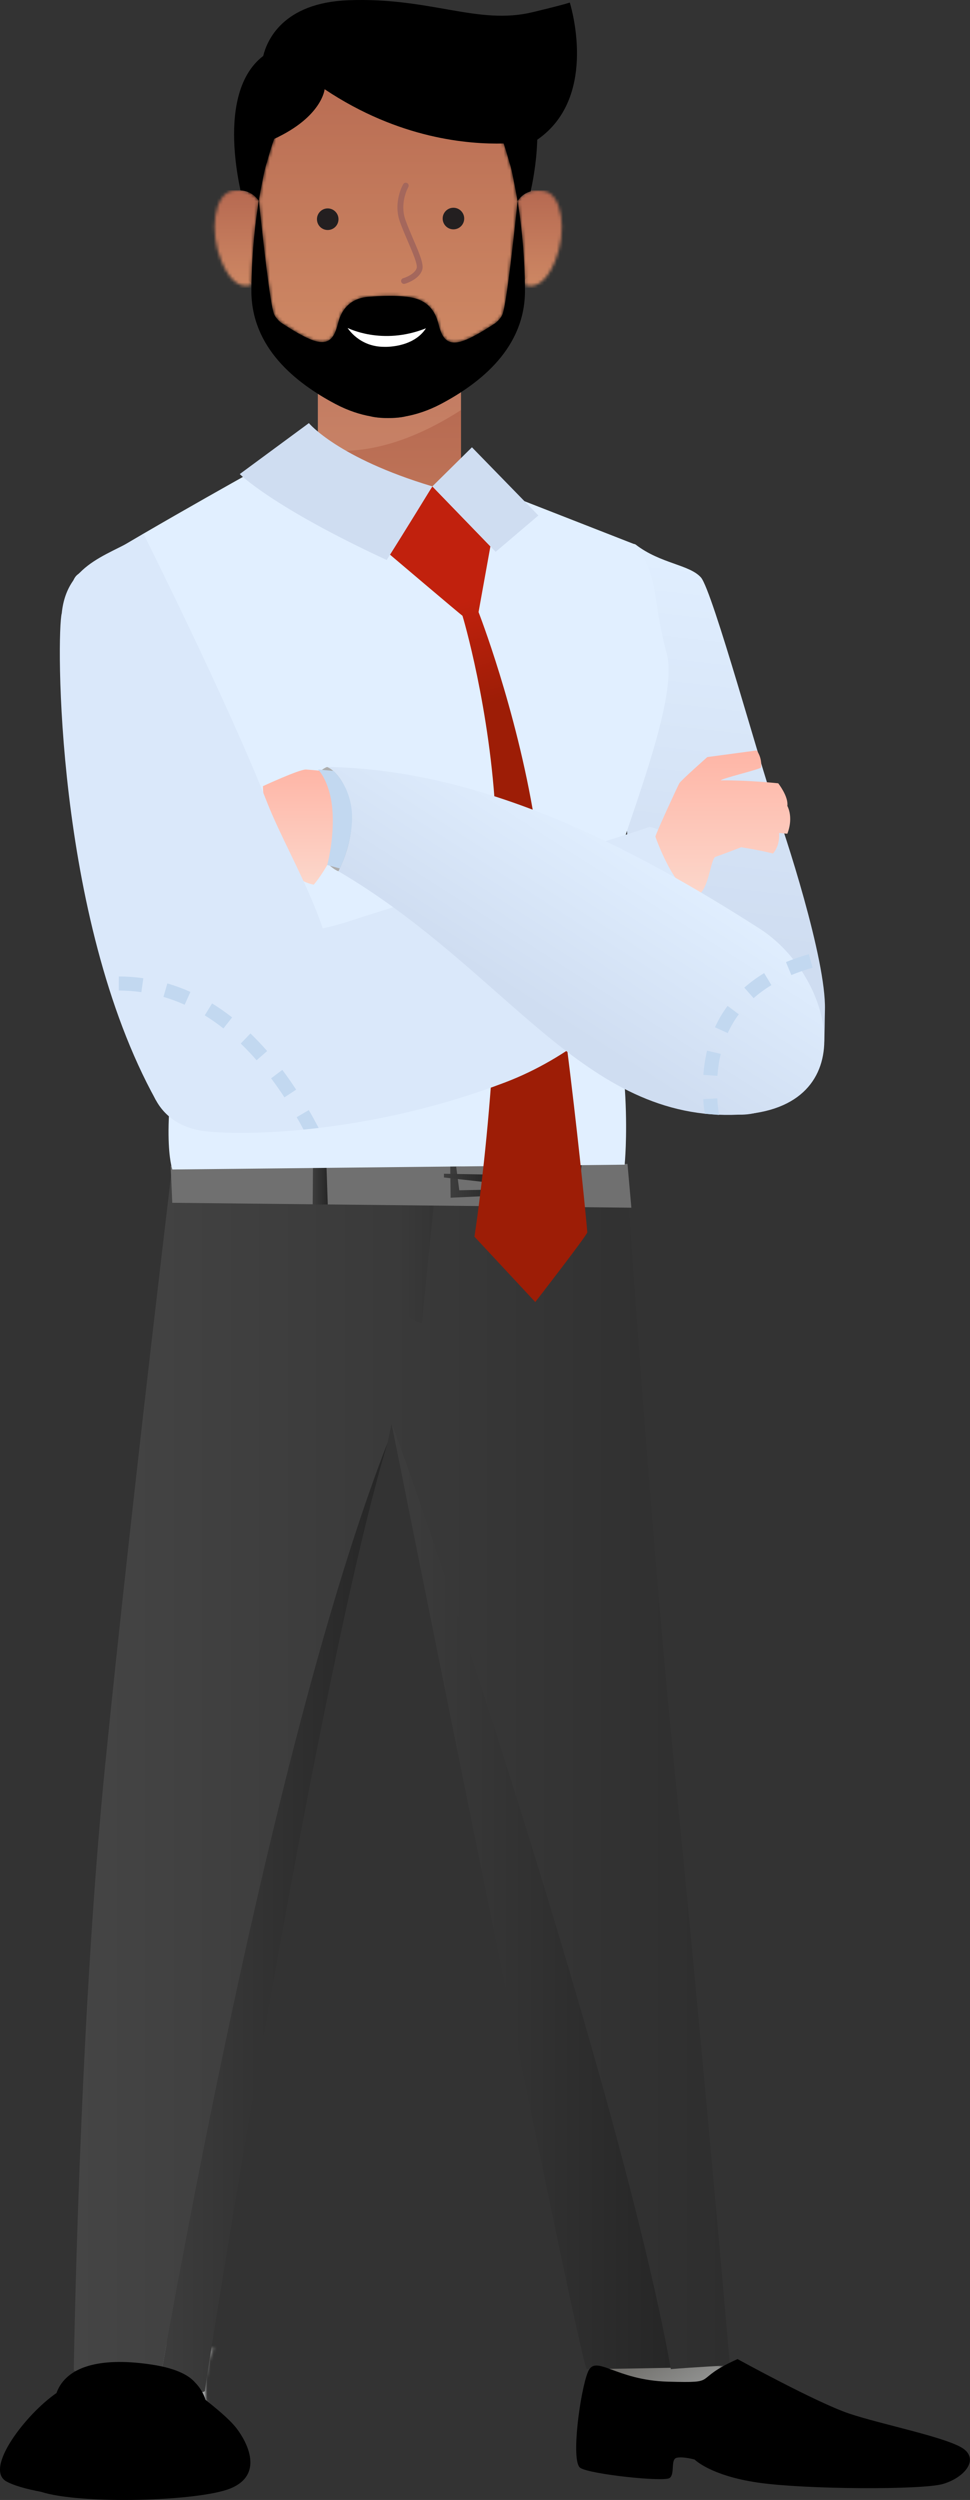 <svg width="311" height="801" viewBox="0 0 311 801" fill="none" xmlns="http://www.w3.org/2000/svg">
<rect x="0" y="0" width="311" height="801" fill="#333333" stroke="none"/>
<g clip-path="url(#clip0_2646_3044)">
<path d="M168.329 72.418L162.846 38.54L135.507 28.747L107.54 22.123L91.454 26.795L80.595 46.071L79.435 64.215V89.592L84.992 95.16L84.545 101.336L93.413 114.137L121.071 124.377C121.071 124.377 131.057 125.732 131.472 124.974C131.888 124.217 147.814 114.734 147.814 114.734L160.6 106.904L165.955 98.168L168.329 89.581L170.958 86.872L173.034 79.341L168.318 72.418H168.329Z" fill="black"/>
<path d="M159.258 165.05C159.258 165.05 147.814 161.775 147.814 155.887V125.646C145.663 127.054 143.481 128.302 141.352 129.433C137.2 131.62 133.367 132.793 130.078 133.401C130.078 133.401 127.959 133.988 124.446 133.956C120.943 133.988 118.825 133.412 118.825 133.412C115.525 132.804 111.692 131.63 107.54 129.444C105.688 128.473 103.803 127.385 101.919 126.201V155.898C101.919 161.786 90.485 165.061 90.485 165.061C89.431 165.253 88.644 165.733 88.058 166.415C85.822 168.997 86.546 174.618 88.058 180.122C89.836 186.619 92.689 192.912 92.987 193.734C94.02 196.55 110.351 227.782 126.235 225.553C142.108 223.324 156.661 189.115 159.173 180.197C160.025 177.189 160.44 174.853 160.6 173.061C161.675 169.904 161.451 167.13 159.258 165.071V165.05Z" fill="url(#paint0_linear_2646_3044)"/>
<g style="mix-blend-mode:multiply" opacity="0.25">
<path d="M130.067 131.044C130.067 131.044 127.949 131.684 124.435 131.652C120.922 131.684 118.804 131.055 118.804 131.055C115.503 130.383 111.671 129.081 107.519 126.66C105.667 125.572 103.782 124.377 101.898 123.065V143.898C117.494 146.372 133.261 140.719 147.793 131.396V122.457C145.642 124.004 143.46 125.401 141.32 126.66C137.168 129.081 133.335 130.383 130.046 131.044H130.067Z" fill="#ECB699"/>
</g>
<mask id="mask0_2646_3044" style="mask-type:luminance" maskUnits="userSpaceOnUse" x="165" y="61" width="16" height="31">
<path d="M170.149 61.314C167.701 61.996 166.498 63.639 165.944 64.386C165.987 64.589 166.008 64.802 166.04 65.015C167.573 74.541 168.169 83.821 168.297 91.267C170.863 92.259 174.695 91.491 177.921 83.811C181.945 74.2 180.337 62.039 174.216 61.143C173.609 61.058 173.045 61.015 172.523 61.015C171.629 61.015 170.841 61.133 170.16 61.325" fill="white"/>
</mask>
<g mask="url(#mask0_2646_3044)">
<path d="M181.945 61.005H165.944V92.259H181.945V61.005Z" fill="url(#paint1_linear_2646_3044)"/>
</g>
<mask id="mask1_2646_3044" style="mask-type:luminance" maskUnits="userSpaceOnUse" x="68" y="60" width="15" height="32">
<path d="M74.719 61.101C68.597 61.997 66.99 74.157 71.014 83.768C74.229 91.427 78.051 92.216 80.617 91.224C80.744 84.045 81.298 75.16 82.714 65.997C82.799 65.442 82.884 64.887 82.969 64.333C82.299 63.415 80.68 61.239 77.103 60.994C76.869 60.983 76.635 60.962 76.379 60.962C75.858 60.962 75.304 61.005 74.708 61.09" fill="white"/>
</mask>
<g mask="url(#mask1_2646_3044)">
<path d="M82.98 60.973H66.99V92.216H82.98V60.973Z" fill="url(#paint2_linear_2646_3044)"/>
</g>
<mask id="mask2_2646_3044" style="mask-type:luminance" maskUnits="userSpaceOnUse" x="83" y="13" width="83" height="97">
<path d="M117.771 13.889C116.823 14.049 115.876 14.241 114.918 14.497C98.96 18.667 90.262 34.497 85.62 51.938C84.918 53.815 84.183 57.943 84.183 57.943C83.736 60.034 83.353 62.135 83.001 64.205C84.375 77.368 86.6 97.166 87.835 100.526C88.154 101.411 88.931 102.339 89.985 103.278C93.413 105.561 98.182 108.483 101.248 109.315C106.486 110.723 107.561 106.755 108.498 103.214C109.435 99.662 111.852 95.704 117.899 95.128C118.399 95.085 118.878 95.053 119.347 95.022C119.453 95.011 119.538 95 119.634 94.99C123.009 94.734 131.068 94.413 134.655 96.152C138.126 97.635 139.734 100.622 140.468 103.352C141.405 106.905 142.48 110.873 147.707 109.454C150.784 108.611 155.554 105.689 158.982 103.416C160.046 102.478 160.813 101.55 161.132 100.664C162.367 97.315 164.581 77.645 165.955 64.493V64.461C165.955 64.461 165.955 64.407 165.944 64.375C165.593 62.231 165.199 60.077 164.73 57.922C164.73 57.922 164.006 53.804 163.304 51.916C159.29 36.886 152.275 23.084 140.202 16.875C140.106 16.822 140.021 16.769 139.925 16.715C139.744 16.63 139.563 16.534 139.372 16.449C135.379 14.475 131.536 13.782 129.333 13.547C127.714 13.334 126.139 13.248 124.659 13.248C121.997 13.248 119.623 13.537 117.76 13.867" fill="white"/>
</mask>
<g mask="url(#mask2_2646_3044)">
<path d="M165.965 13.27H83.001V110.883H165.965V13.27Z" fill="url(#paint3_linear_2646_3044)"/>
</g>
<path d="M82.714 65.997C81.298 75.16 80.744 84.045 80.617 91.224C80.595 91.757 80.595 92.28 80.595 92.792C80.414 111.385 94.861 122.724 107.551 129.433C111.703 131.631 115.535 132.804 118.825 133.391C118.825 133.391 120.943 133.977 124.457 133.935C127.959 133.967 130.078 133.401 130.078 133.401C133.378 132.793 137.21 131.62 141.362 129.433C154.042 122.734 168.499 111.395 168.318 92.792C168.318 92.291 168.307 91.779 168.297 91.256C168.169 83.811 167.573 74.541 166.04 65.005C166.008 64.823 165.987 64.653 165.955 64.471C164.581 77.624 162.367 97.315 161.132 100.664C160.802 101.55 160.035 102.478 158.971 103.416C155.543 105.699 150.773 108.622 147.697 109.454C142.47 110.873 141.384 106.904 140.458 103.363C139.734 100.622 138.115 97.645 134.645 96.163C131.046 94.424 122.998 94.744 119.613 95C119.517 95 119.432 95.011 119.325 95.022C118.857 95.053 118.378 95.085 117.877 95.128C111.841 95.704 109.424 99.672 108.477 103.214C107.54 106.755 106.465 110.734 101.227 109.315C98.161 108.483 93.392 105.56 89.964 103.278C88.899 102.339 88.132 101.411 87.813 100.526C86.578 97.165 84.353 77.368 82.98 64.205C82.98 64.247 82.969 64.29 82.959 64.333C82.873 64.887 82.788 65.442 82.703 65.997" fill="black"/>
<path d="M182.69 0.821C181.359 1.259 178.091 2.144 170.777 3.904C153.201 8.15 138.03 -0.917 111.724 0.075C90.538 0.875 85.546 13.152 84.396 17.921C75.89 24.459 74.602 36.929 75.166 46.988C75.517 53.271 76.603 58.615 77.103 60.994C80.68 61.25 82.299 63.415 82.959 64.333C83.321 62.199 83.715 60.066 84.162 57.943C84.162 57.943 84.885 53.826 85.599 51.948C86.269 49.42 87.036 46.945 87.888 44.513C103.314 37.398 104.08 28.588 104.08 28.588C127.991 44.556 150.294 46.263 161.494 45.975C162.143 47.937 162.75 49.932 163.293 51.959C163.996 53.836 164.72 57.954 164.72 57.954C165.177 60.108 165.571 62.263 165.933 64.407C166.487 63.65 167.69 62.007 170.139 61.325C170.65 58.956 171.959 52.727 172.225 45.516C172.225 45.271 172.246 45.015 172.257 44.769C191.26 31.638 183.638 4 182.69 0.821Z" fill="black"/>
<path d="M111.458 105.08C111.458 105.08 115.088 111.128 123.158 111.128C123.158 111.128 132.164 111.587 136.401 105.443L136.561 105.187C122.53 110.798 111.469 105.08 111.469 105.08" fill="white"/>
<path d="M129.535 90.968C129.12 90.968 128.747 90.691 128.63 90.275C128.491 89.773 128.79 89.261 129.29 89.133C130.44 88.824 133.122 87.576 133.602 85.869C133.932 84.696 132.271 80.845 130.812 77.453C129.907 75.341 128.971 73.165 128.225 71.085C125.979 64.781 129.152 59.234 129.29 58.999C129.556 58.551 130.12 58.402 130.567 58.669C131.015 58.925 131.164 59.501 130.908 59.949C130.876 60.002 128.044 64.994 129.993 70.466C130.716 72.493 131.632 74.637 132.526 76.717C134.624 81.581 135.88 84.653 135.39 86.381C134.634 89.08 131.078 90.584 129.769 90.936C129.684 90.957 129.609 90.968 129.524 90.968" fill="#A4675C"/>
<path d="M148.836 70.018C148.836 71.927 147.292 73.485 145.376 73.485C143.46 73.485 141.927 71.927 141.927 70.018C141.927 68.109 143.481 66.562 145.376 66.562C147.271 66.562 148.836 68.119 148.836 70.018Z" fill="#231F20"/>
<path d="M108.53 70.231C108.53 72.141 106.997 73.698 105.07 73.698C103.143 73.698 101.621 72.141 101.621 70.231C101.621 68.322 103.175 66.775 105.07 66.775C106.965 66.775 108.53 68.333 108.53 70.231Z" fill="#231F20"/>
</g>
<mask id="mask3_2646_3044" style="mask-type:luminance" maskUnits="userSpaceOnUse" x="190" y="745" width="45" height="29">
<path d="M195.475 745.285C196.446 745.391 197.438 745.496 198.44 745.496C203.873 745.496 209.243 746.309 214.666 746.351C217.145 746.372 219.614 746.351 222.072 746.024C222.779 745.929 223.444 745.728 224.172 745.792C224.066 747.998 226.176 750.995 227.337 752.821C228.645 754.847 231.515 759.713 234.469 759.976L234.627 773.876C231.209 773.676 227.78 773.676 224.341 773.686C220.057 773.697 215.774 773.718 211.533 773.306C206.532 772.821 201.795 771.459 197.195 769.654C193.587 768.251 191.825 767.1 191.287 763.628C190.369 757.581 191.318 751.132 191.783 745.085C192.036 745.063 192.289 745.063 192.542 745.063C193.523 745.063 194.505 745.169 195.475 745.275" fill="white"/>
</mask>
<g mask="url(#mask3_2646_3044)">
<path d="M223.557 725.902L177.9 752.271L201.432 793.045L247.089 766.676L223.557 725.902Z" fill="url(#paint4_linear_2646_3044)"/>
</g>
<mask id="mask4_2646_3044" style="mask-type:luminance" maskUnits="userSpaceOnUse" x="25" y="750" width="44" height="30">
<path d="M25.595 779.966C25.659 779.786 25.711 779.607 25.775 779.427H25.732C25.616 779.607 25.574 779.776 25.606 779.966M34.447 750.541C33.497 750.573 32.474 750.604 31.514 750.235C30.67 753.992 29.393 757.771 28.338 761.496C27.347 765.011 26.344 768.536 26.144 772.177C26.028 774.383 26.397 777.211 25.775 779.427L66.678 773.823C66.372 773.222 66.425 772.261 66.319 771.586C66.003 769.264 65.897 766.9 65.897 764.557C65.897 760.673 66.699 755.934 68.535 752.367C59.905 751.871 51.232 750.456 42.55 750.362C39.838 750.34 37.127 750.478 34.436 750.541" fill="white"/>
</mask>
<g mask="url(#mask4_2646_3044)">
<path d="M57.797 731.619L12.697 757.666L36.309 798.577L81.408 772.53L57.797 731.619Z" fill="url(#paint5_linear_2646_3044)"/>
</g>
<path d="M215.099 758.647C198.503 758.974 197.501 758.963 188.132 759.048C186.191 759.069 125.506 455.999 125.506 455.999C126.097 454.183 124.715 445.022 125.379 439.524C161.335 530.827 197.796 661.898 215.099 758.636V758.647Z" fill="url(#paint6_linear_2646_3044)"/>
<path d="M124.314 462.088C101.251 538.584 65.697 764.23 65.697 766.013C65.697 766.889 58.923 766.742 50.673 766.235C65.865 680.62 93.57 541.011 124.314 462.088Z" fill="url(#paint7_linear_2646_3044)"/>
<path d="M33.772 565.032C42.265 480.273 57.035 358.416 57.035 358.416C57.035 358.416 105.281 358.88 128.587 358.88C159.182 358.88 199.484 355.682 199.484 355.682C199.484 355.682 207.714 481.497 216.206 566.257C224.583 649.866 233.984 756.388 233.984 757.866C233.984 757.866 222.368 758.446 215.088 759.079C197.786 662.341 124.082 448.589 125.496 456.442C124.451 461.244 125.496 456.442 124.303 462.099C93.56 541.022 65.866 680.631 50.663 766.245C37.718 765.443 23.654 759.48 23.654 759.48C23.654 759.48 25.268 649.792 33.761 565.032H33.772Z" fill="url(#paint8_linear_2646_3044)"/>
<path style="mix-blend-mode:multiply" opacity="0.27" d="M140.086 376.073L135.233 423.914C135.233 423.914 117.984 422.416 132.554 380.168L140.086 376.073Z" fill="url(#paint9_linear_2646_3044)"/>
<path d="M54.714 373.519L55.231 385.381L202.428 386.954L201.183 372.917L54.714 373.519Z" fill="#707070"/>
<path d="M100.344 373.36H104.669L105.091 385.941H100.249L100.344 373.36Z" fill="url(#paint10_linear_2646_3044)"/>
<path d="M182.393 372.938L181.253 384.052H185.579L186.476 372.864L182.393 372.938Z" fill="url(#paint11_linear_2646_3044)"/>
<path d="M159.953 371.197H144.328L144.475 383.756L160.617 382.996V381.086L147.25 381.371L146.258 373.804L160.575 373.118L159.953 371.197Z" fill="url(#paint12_linear_2646_3044)"/>
<path d="M155.332 376.316L142.334 376.073V377.265L155.332 378.743C155.332 378.743 156.935 377.624 155.332 376.316Z" fill="url(#paint13_linear_2646_3044)"/>
<path d="M236.484 755.871C236.484 755.871 261.71 769.749 272.186 773.296C282.662 776.842 304.607 781.116 309.186 784.81C313.775 788.504 308.859 793.971 302.307 795.881C295.755 797.802 258.26 797.654 243.036 795.438C227.801 793.222 222.726 788.061 222.726 788.061C222.726 788.061 219.129 787.026 216.998 787.47C214.866 787.913 216.502 792.641 214.698 793.96C212.904 795.29 189.156 792.778 186.043 790.71C182.931 788.641 186.043 765.908 188.501 759.997C190.96 754.087 197.174 762.657 214.212 763.1C231.24 763.544 221.26 762.657 236.473 755.86" fill="black"/>
<path d="M18.115 766.731C18.231 766.435 18.326 766.14 18.474 765.834C22.135 757.654 33.476 755.29 48.827 757.654C57.162 758.931 60.907 761.412 62.595 763.417C63.988 764.842 65.169 766.615 65.908 768.926C68.651 771.153 73.419 774.889 75.878 778.098C79.359 782.657 84.592 792.873 73.947 797.285C63.903 801.443 25.933 802.52 13.167 798.393C8.219 797.464 4.315 796.325 2.079 795.079C-5.243 791.026 8.377 773.401 18.126 766.731" fill="black"/>
<path d="M203.884 174.543C211.797 180.622 221.017 180.875 224.721 185.002C228.424 189.118 244.318 247.153 247.99 257C251.661 266.847 264.901 307.437 264.49 323.5C264.078 339.563 265.961 347.45 245.336 355.598C224.721 363.746 208.864 338.416 204.538 308.959C200.212 279.503 196.066 168.538 203.873 174.543H203.884Z" fill="url(#paint14_linear_2646_3044)"/>
<path d="M171.895 168.664L138.631 155.852L82.567 158.511L168.973 267.514C168.973 267.514 174.565 192.664 171.895 168.664Z" fill="#F7F7F7"/>
<path d="M164.69 159.229C158.349 183.767 130.254 169.414 130.254 169.414L82.324 150.321C82.324 150.321 31.556 178.606 24.836 184.126C18.115 189.646 28.117 221.53 41.716 257.54C55.315 293.54 67.817 280.727 59.208 321.92C50.673 362.753 55.273 374.711 55.273 374.711L200.276 373.17C200.276 373.17 203.768 338.563 191.53 303.693C189.261 288.949 218.886 228.748 213.78 209.466C208.674 190.184 211.786 186.68 203.884 174.553L164.7 159.239L164.69 159.229Z" fill="#E1EFFF"/>
<path d="M138.62 155.841L157.231 175.071L153.433 196.116C153.433 196.116 165.513 227.039 171.326 262.553C182.498 330.796 188.301 394.289 188.301 394.838C188.301 395.672 171.621 417.181 171.621 417.181L152.114 396.242C152.114 396.242 162.295 332.115 158.94 262.29C157.262 227.408 148.326 197.287 148.273 197.287C148.105 197.287 123.987 176.823 123.987 176.823L138.631 155.852L138.62 155.841Z" fill="url(#paint15_linear_2646_3044)"/>
<path d="M104.891 245.741C104.891 245.741 97.537 247.778 99.31 262.268C101.082 276.759 108.52 279.165 108.52 279.165C108.52 279.165 118.258 272.084 115.483 260.084C112.709 248.084 104.902 245.751 104.902 245.751L104.891 245.741Z" fill="#ADADAD"/>
<path d="M105.07 247.208C105.07 247.208 100.175 246.669 98.097 246.564C96.018 246.458 84.297 251.894 84.297 251.894C84.297 251.894 84.814 280.231 100.586 283.461C102 281.857 103.773 279.155 104.923 277.16C107.223 276.959 108.109 276.411 108.109 276.411C108.109 276.411 114.671 256.896 105.081 247.197L105.07 247.208Z" fill="url(#paint16_linear_2646_3044)"/>
<path d="M45.99 171C36.684 177.691 21.49 179.5 19.803 196.485C18.136 202.406 17.497 293.826 49.99 352.5C80.111 367.328 105.186 346.543 107.55 330.511C111.611 302.986 93.676 277.508 85.658 257.139C72.797 224.474 45.99 171 45.99 171Z" fill="url(#paint17_linear_2646_3044)"/>
<path d="M224.72 289.741C224.72 289.741 224.71 268.917 208.325 264.928C190.49 271 125.477 290.652 112.49 295C91.875 301.902 58.438 301.24 50.99 322C41.294 349.039 52.066 360.949 65.939 362.469C80.731 364.094 120.21 362.68 161.894 346.827C203.578 330.975 224.71 289.741 224.71 289.741H224.72Z" fill="#DAE8FA"/>
<path d="M210.14 268.073C210.003 267.661 217.251 251.936 217.8 250.975C218.348 250.015 226.778 242.574 226.778 242.574L242.614 240.442C242.614 240.442 244.397 242.69 243.996 245.909C243.932 246.416 231.103 249.498 231.082 250.036C240.05 249.952 249.514 250.975 249.514 250.975C249.514 250.975 252.847 255.197 252.436 258.205C253.776 260.949 253.544 264.284 252.436 267.134L249.767 266.88C249.767 266.88 250.284 270.69 247.826 273.477C243.046 272.263 237.634 271.461 237.634 271.461C237.634 271.461 230.987 274.025 229.32 274.553C227.738 275.524 227.295 285.287 223.518 286.912C216.396 286.247 210.13 268.062 210.13 268.062L210.14 268.073Z" fill="url(#paint18_linear_2646_3044)"/>
<path d="M243.49 297.5C202.871 271.516 154.994 246.553 104.891 245.73C110.293 248.062 117.372 261.329 108.51 279.155C162.696 310.986 186.993 359.566 236.959 357.139C277.208 355.186 267.376 312.793 243.49 297.5Z" fill="url(#paint19_linear_2646_3044)"/>
<path d="M106.917 247.007L101.979 246.553C101.979 246.553 106.315 250.754 106.674 261.276C106.959 269.783 104.912 277.149 104.912 277.149L108.942 278.258C108.942 278.258 112.487 271.44 112.856 263.113C113.331 252.558 106.906 246.996 106.906 246.996L106.917 247.007Z" fill="#C2D8F0"/>
<path d="M138.62 155.841L158.919 176.812L172.613 165.16L151.312 143.313L138.62 155.841Z" fill="#CFDDF1"/>
<path d="M138.62 155.841C138.62 155.841 129.441 170.828 123.976 179.43C87.251 162.395 76.869 151.894 76.869 151.894L99.035 135.567C99.035 135.567 108.235 146.733 138.62 155.841Z" fill="#CFDDF1"/>
<path d="M95.121 357.951L99.004 355.682C100.217 357.751 100.871 358.954 102.169 361.402L97.316 361.93C96.05 359.534 96.292 359.967 95.111 357.951H95.121ZM86.924 345.497L90.521 342.796C92.02 344.79 93.507 346.922 94.953 349.128L91.197 351.598C89.804 349.466 88.359 347.418 86.924 345.497ZM77.175 334.363L80.298 331.123C82.113 332.875 83.917 334.774 85.658 336.759L82.271 339.714C80.615 337.814 78.906 336.02 77.186 334.352L77.175 334.363ZM65.644 325.329L67.997 321.497C70.17 322.838 72.333 324.347 74.422 325.983L71.636 329.519C69.685 327.978 67.67 326.574 65.644 325.329ZM52.403 319.408L53.659 315.091C56.159 315.819 58.639 316.738 61.055 317.814L59.208 321.92C56.982 320.917 54.693 320.073 52.403 319.408ZM38.076 317.36L38.097 312.864C40.745 312.864 43.383 313.065 45.957 313.434L45.324 317.888C42.961 317.55 40.524 317.381 38.087 317.371L38.076 317.36Z" fill="#C2D8F0"/>
<path d="M225.48 352.168L229.975 351.915C230.101 354.226 230.164 354.754 230.555 357.234L225.997 356.843C225.575 354.215 225.628 354.637 225.48 352.168ZM225.522 344.389C225.712 341.698 226.113 339.091 226.693 336.632L231.072 337.677C230.544 339.893 230.186 342.258 230.017 344.717L225.533 344.389H225.522ZM229.236 329.149C230.333 326.722 231.694 324.421 233.266 322.3L236.874 324.981C235.492 326.849 234.3 328.875 233.329 331.007L229.236 329.149ZM238.636 316.453C240.546 314.754 242.688 313.192 244.998 311.788L247.33 315.64C245.251 316.896 243.331 318.3 241.622 319.82L238.636 316.453ZM251.982 308.263C254.293 307.303 256.762 306.448 259.325 305.73L260.549 310.057C258.154 310.733 255.865 311.524 253.723 312.421L251.993 308.263H251.982Z" fill="#C2D8F0"/>
<defs>
<linearGradient id="paint0_linear_2646_3044" x1="123.933" y1="125.646" x2="123.933" y2="225.667" gradientUnits="userSpaceOnUse">
<stop stop-color="#B66951"/>
<stop offset="1" stop-color="#CE8864"/>
</linearGradient>
<linearGradient id="paint1_linear_2646_3044" x1="173.945" y1="61.005" x2="173.945" y2="92.259" gradientUnits="userSpaceOnUse">
<stop stop-color="#B66951"/>
<stop offset="1" stop-color="#CE8864"/>
</linearGradient>
<linearGradient id="paint2_linear_2646_3044" x1="74.985" y1="60.973" x2="74.985" y2="92.216" gradientUnits="userSpaceOnUse">
<stop stop-color="#B66951"/>
<stop offset="1" stop-color="#CE8864"/>
</linearGradient>
<linearGradient id="paint3_linear_2646_3044" x1="124.483" y1="13.27" x2="124.483" y2="110.883" gradientUnits="userSpaceOnUse">
<stop stop-color="#B66951"/>
<stop offset="1" stop-color="#CE8864"/>
</linearGradient>
<linearGradient id="paint4_linear_2646_3044" x1="200.718" y1="742.421" x2="223.884" y2="782.531" gradientUnits="userSpaceOnUse">
<stop stop-color="#5E5B55"/>
<stop offset="0.23" stop-color="#6C6A66"/>
<stop offset="0.69" stop-color="#939493"/>
<stop offset="0.92" stop-color="#A9ABAC"/>
<stop offset="1" stop-color="#A9ABAC"/>
</linearGradient>
<linearGradient id="paint5_linear_2646_3044" x1="37.031" y1="744.648" x2="56.038" y2="777.557" gradientUnits="userSpaceOnUse">
<stop stop-color="#5E5B55"/>
<stop offset="0.23" stop-color="#6C6A66"/>
<stop offset="0.69" stop-color="#939493"/>
<stop offset="0.92" stop-color="#A9ABAC"/>
<stop offset="1" stop-color="#A9ABAC"/>
</linearGradient>
<linearGradient id="paint6_linear_2646_3044" x1="125.19" y1="599.291" x2="215.099" y2="599.291" gradientUnits="userSpaceOnUse">
<stop stop-color="#3D3D3D"/>
<stop offset="1" stop-color="#262626"/>
</linearGradient>
<linearGradient id="paint7_linear_2646_3044" x1="50.673" y1="614.362" x2="124.314" y2="614.362" gradientUnits="userSpaceOnUse">
<stop stop-color="#3D3D3D"/>
<stop offset="1" stop-color="#262626"/>
</linearGradient>
<linearGradient id="paint8_linear_2646_3044" x1="23.665" y1="560.958" x2="233.994" y2="560.958" gradientUnits="userSpaceOnUse">
<stop stop-color="#454545"/>
<stop offset="1" stop-color="#2E2E2E"/>
</linearGradient>
<linearGradient id="paint9_linear_2646_3044" x1="126.698" y1="399.988" x2="140.086" y2="399.988" gradientUnits="userSpaceOnUse">
<stop stop-color="#3D3D3D"/>
<stop offset="1" stop-color="#262626"/>
</linearGradient>
<linearGradient id="paint10_linear_2646_3044" x1="100.249" y1="379.651" x2="105.091" y2="379.651" gradientUnits="userSpaceOnUse">
<stop stop-color="#3D3D3D"/>
<stop offset="1" stop-color="#262626"/>
</linearGradient>
<linearGradient id="paint11_linear_2646_3044" x1="181.253" y1="378.458" x2="186.476" y2="378.458" gradientUnits="userSpaceOnUse">
<stop stop-color="#3D3D3D"/>
<stop offset="1" stop-color="#262626"/>
</linearGradient>
<linearGradient id="paint12_linear_2646_3044" x1="144.328" y1="377.476" x2="160.617" y2="377.476" gradientUnits="userSpaceOnUse">
<stop stop-color="#3D3D3D"/>
<stop offset="1" stop-color="#262626"/>
</linearGradient>
<linearGradient id="paint13_linear_2646_3044" x1="142.334" y1="377.403" x2="156.049" y2="377.403" gradientUnits="userSpaceOnUse">
<stop stop-color="#3D3D3D"/>
<stop offset="1" stop-color="#262626"/>
</linearGradient>
<linearGradient id="paint14_linear_2646_3044" x1="236.506" y1="174.308" x2="221.99" y2="301" gradientUnits="userSpaceOnUse">
<stop stop-color="#E1EFFF"/>
<stop offset="1" stop-color="#CFDDF1"/>
</linearGradient>
<linearGradient id="paint15_linear_2646_3044" x1="122.109" y1="161.857" x2="139.983" y2="229.769" gradientUnits="userSpaceOnUse">
<stop stop-color="#C1210D"/>
<stop offset="0.52" stop-color="#C1210D"/>
<stop offset="1" stop-color="#9D1D06"/>
</linearGradient>
<linearGradient id="paint16_linear_2646_3044" x1="97.298" y1="238.458" x2="97.298" y2="283.461" gradientUnits="userSpaceOnUse">
<stop stop-color="#FFAE9E"/>
<stop offset="1" stop-color="#FCD7CB"/>
</linearGradient>
<linearGradient id="paint17_linear_2646_3044" x1="90.99" y1="223" x2="53.99" y2="342" gradientUnits="userSpaceOnUse">
<stop stop-color="#DAE8FA"/>
<stop offset="1" stop-color="#DAE8FA"/>
</linearGradient>
<linearGradient id="paint18_linear_2646_3044" x1="231.743" y1="230.237" x2="231.743" y2="286.912" gradientUnits="userSpaceOnUse">
<stop stop-color="#FFAE9E"/>
<stop offset="1" stop-color="#FCD7CB"/>
</linearGradient>
<linearGradient id="paint19_linear_2646_3044" x1="236.99" y1="288.5" x2="202.49" y2="342.5" gradientUnits="userSpaceOnUse">
<stop stop-color="#E1EFFF"/>
<stop offset="1" stop-color="#CFDDF1"/>
</linearGradient>
<clipPath id="clip0_2646_3044">
<rect width="118" height="225.649" fill="white" transform="translate(66.99)"/>
</clipPath>
</defs>
</svg>
